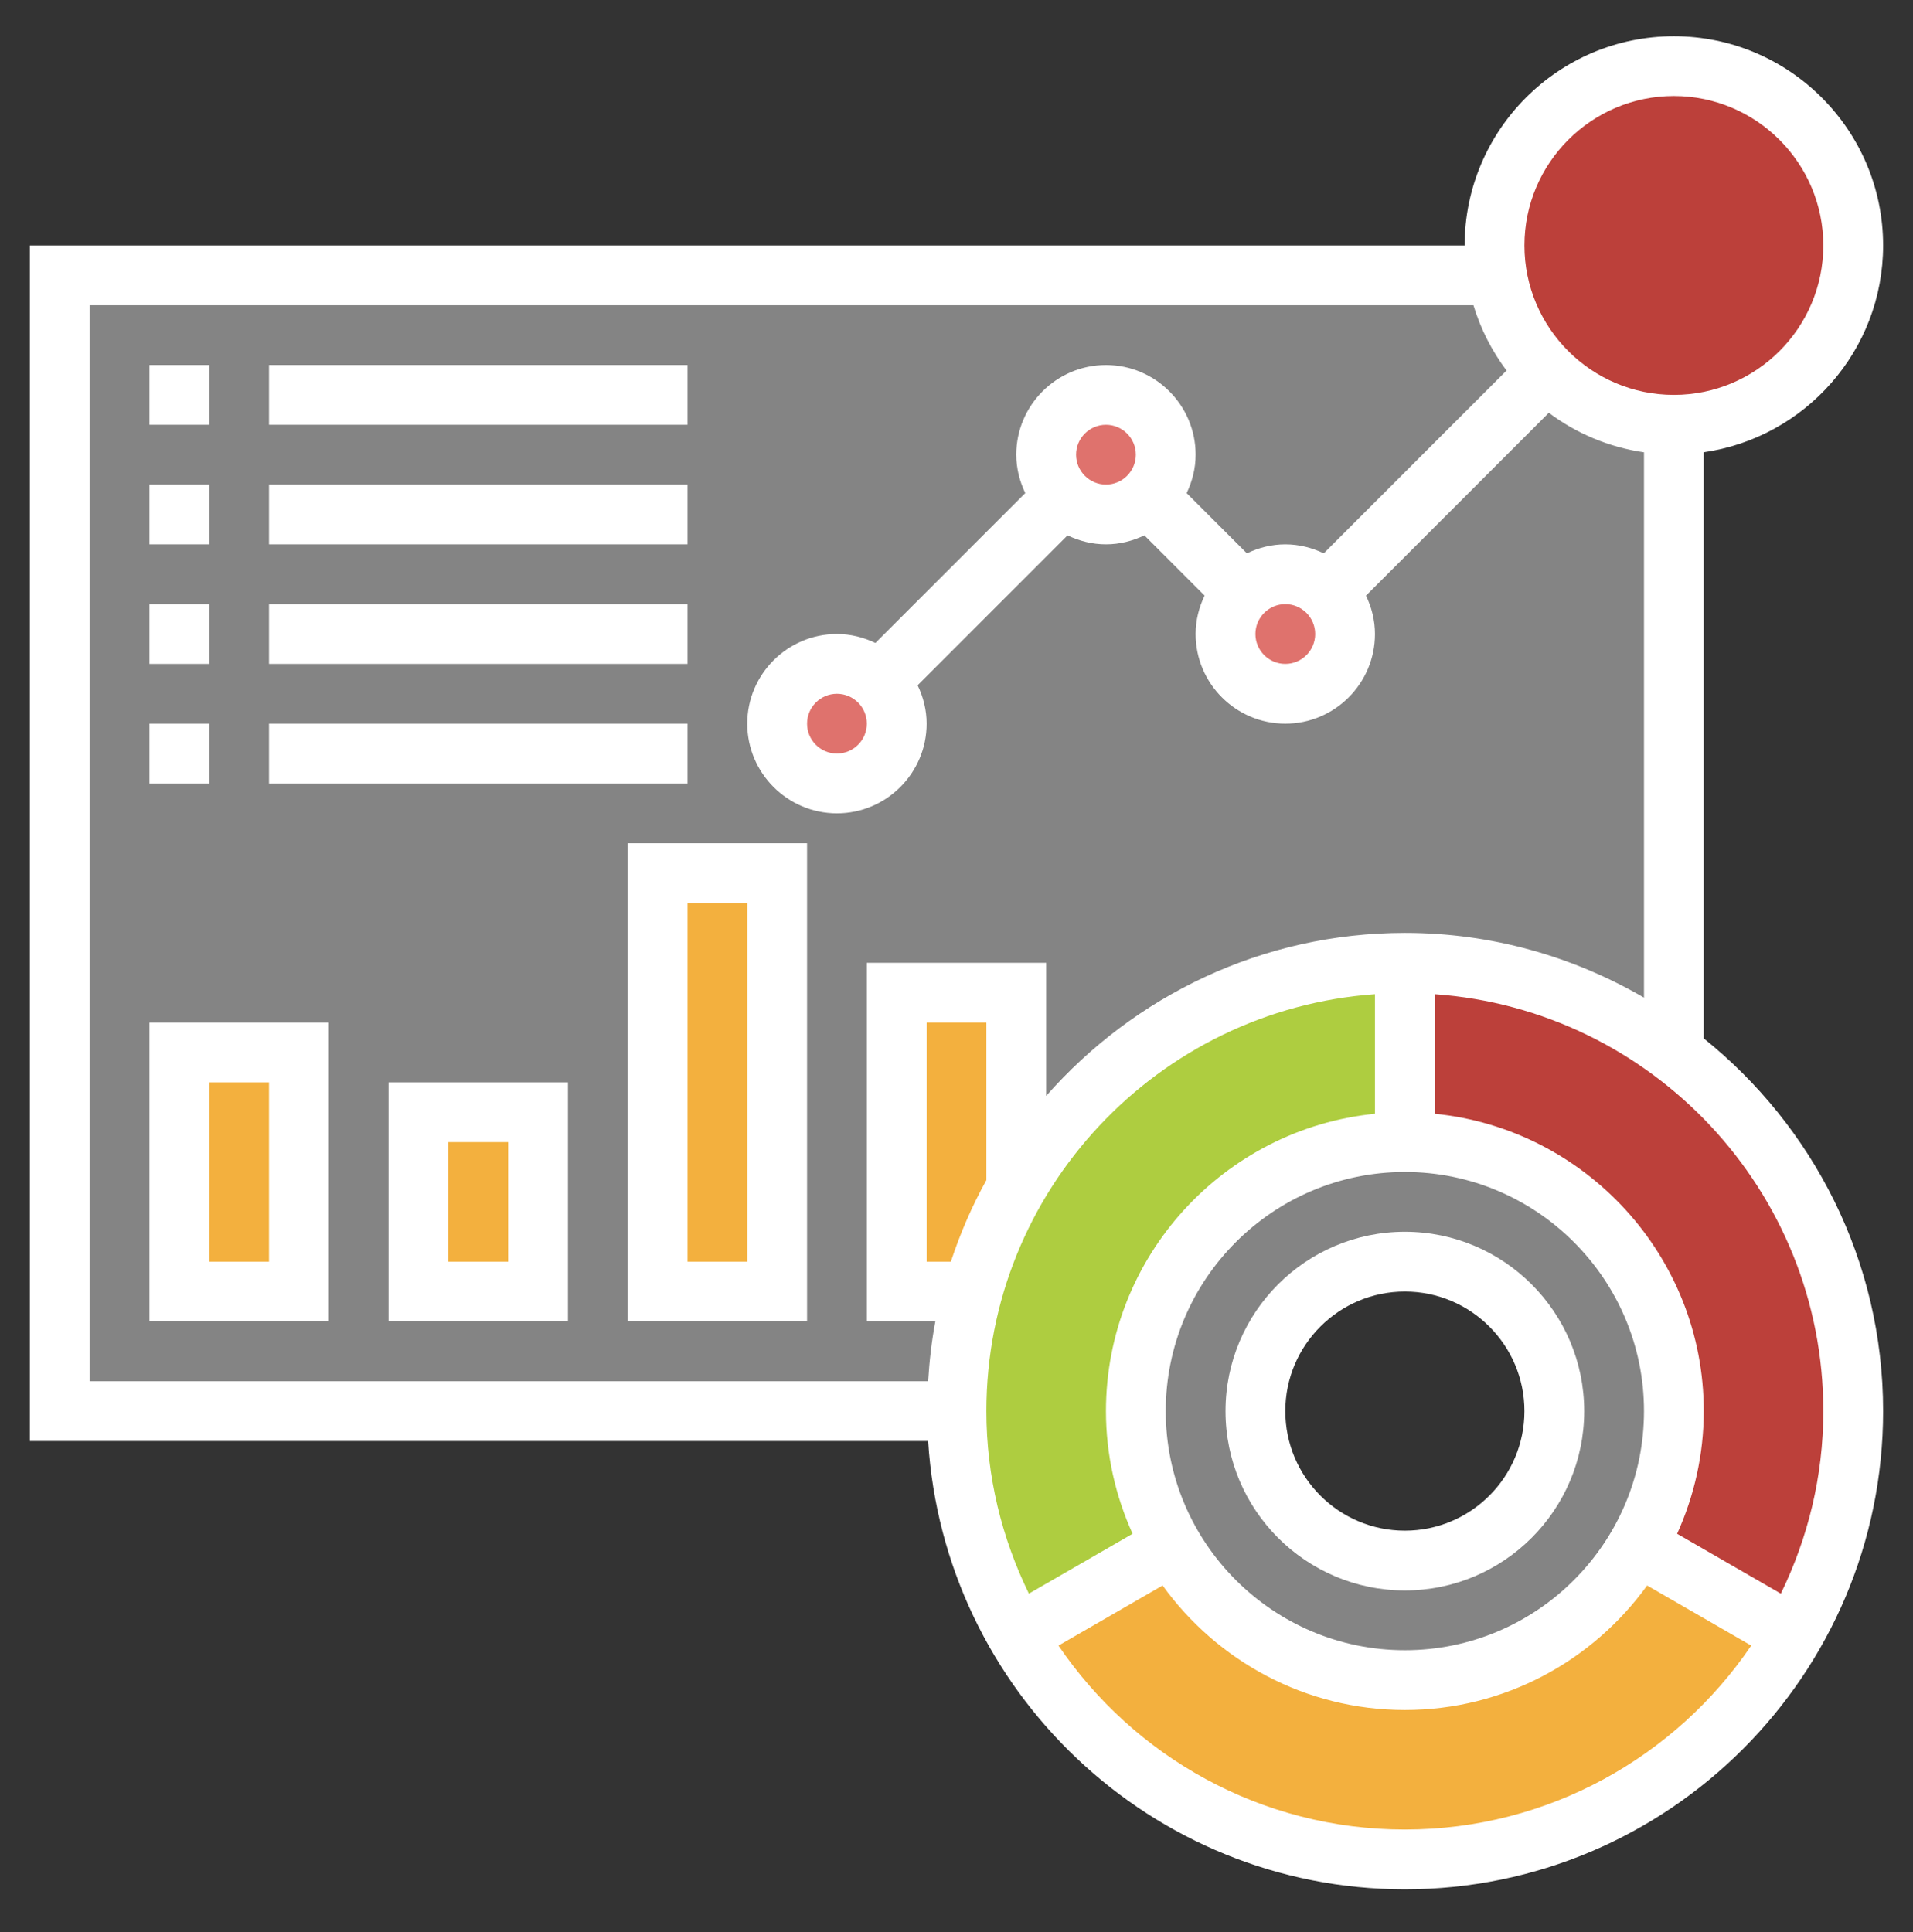 <svg width="100" height="101" viewBox="0 0 100 101" fill="none" xmlns="http://www.w3.org/2000/svg">
<rect x="0" y="0" width="100" height="101" fill="#333333" stroke="none"/>
<path d="M3.125 14.394V73.769H65.625C65.625 69.457 69.125 65.957 73.438 65.957C77.75 65.957 81.25 69.457 81.25 73.769H87.5V14.394H3.125Z" fill="#848484"/>
<path d="M9.375 55.019H15.625V67.519H9.375V55.019Z" fill="#F3B03E"/>
<path d="M21.875 58.144H28.125V67.519H21.875V58.144Z" fill="#F3B03E"/>
<path d="M34.375 45.644H40.625V67.519H34.375V45.644Z" fill="#F3B03E"/>
<path d="M53.125 51.894V62.082C52.156 63.769 51.375 65.597 50.844 67.519H46.875V51.894H53.125Z" fill="#F3B03E"/>
<path d="M73.438 59.707C65.672 59.707 59.375 66.004 59.375 73.769C59.375 76.332 60.062 78.738 61.266 80.8C63.688 85.004 68.234 87.832 73.438 87.832C78.641 87.832 83.188 85.004 85.609 80.8C86.812 78.738 87.5 76.332 87.5 73.769C87.5 66.004 81.203 59.707 73.438 59.707ZM73.438 81.582C69.125 81.582 65.625 78.082 65.625 73.769C65.625 69.457 69.125 65.957 73.438 65.957C77.75 65.957 81.25 69.457 81.25 73.769C81.25 78.082 77.75 81.582 73.438 81.582Z" fill="#848484"/>
<path d="M85.609 80.8L93.734 85.488C89.672 92.488 82.109 97.207 73.438 97.207C64.766 97.207 57.203 92.488 53.141 85.488L61.266 80.8C63.688 85.004 68.234 87.832 73.438 87.832C78.641 87.832 83.188 85.004 85.609 80.8Z" fill="#F3B03E"/>
<path d="M96.875 73.769C96.875 78.035 95.734 82.05 93.734 85.488L85.609 80.8C86.812 78.738 87.5 76.332 87.5 73.769C87.5 66.004 81.203 59.707 73.438 59.707V50.332C78.719 50.332 83.594 52.082 87.5 55.019C93.188 59.3 96.875 66.113 96.875 73.769Z" fill="#BC403A"/>
<path d="M73.438 50.332V59.707C65.672 59.707 59.375 66.004 59.375 73.769C59.375 76.332 60.062 78.738 61.266 80.8L53.141 85.488C51.141 82.05 50 78.035 50 73.769C50 71.613 50.297 69.504 50.844 67.519C51.375 65.597 52.156 63.769 53.125 62.082C57.172 55.05 64.766 50.332 73.438 50.332Z" fill="#AECD40"/>
<path d="M45.953 35.629C46.531 36.191 46.875 36.972 46.875 37.832C46.875 39.55 45.469 40.957 43.75 40.957C42.031 40.957 40.625 39.55 40.625 37.832C40.625 36.113 42.031 34.707 43.75 34.707C44.609 34.707 45.391 35.05 45.953 35.629Z" fill="#DF726D"/>
<path d="M60.016 25.972C59.453 26.55 58.672 26.894 57.812 26.894C56.953 26.894 56.172 26.55 55.609 25.972C55.031 25.41 54.688 24.629 54.688 23.769C54.688 22.05 56.094 20.644 57.812 20.644C59.531 20.644 60.938 22.05 60.938 23.769C60.938 24.629 60.594 25.41 60.016 25.972Z" fill="#DF726D"/>
<path d="M69.391 30.941C69.969 31.504 70.312 32.285 70.312 33.144C70.312 34.863 68.906 36.269 67.188 36.269C65.469 36.269 64.062 34.863 64.062 33.144C64.062 32.285 64.406 31.504 64.984 30.941C65.547 30.363 66.328 30.019 67.188 30.019C68.047 30.019 68.828 30.363 69.391 30.941Z" fill="#DF726D"/>
<path d="M87.5 3.457C92.672 3.457 96.875 7.66 96.875 12.832C96.875 18.004 92.672 22.207 87.5 22.207C84.906 22.207 82.562 21.16 80.875 19.457C79.531 18.113 78.594 16.363 78.266 14.394C78.172 13.894 78.125 13.363 78.125 12.832C78.125 7.66 82.328 3.457 87.5 3.457Z" fill="#BC403A"/>
<path d="M89.062 54.285V23.644C94.355 22.882 98.438 18.33 98.438 12.832C98.438 6.802 93.531 1.894 87.5 1.894C81.469 1.894 76.562 6.802 76.562 12.832H1.562V75.332H48.517C49.33 88.388 60.181 98.769 73.438 98.769C87.222 98.769 98.438 87.554 98.438 73.769C98.438 65.896 94.77 58.871 89.062 54.285ZM87.5 5.019C91.808 5.019 95.312 8.524 95.312 12.832C95.312 17.14 91.808 20.644 87.5 20.644C83.192 20.644 79.688 17.14 79.688 12.832C79.688 8.524 83.192 5.019 87.5 5.019ZM4.688 15.957H77.023C77.397 17.204 77.991 18.352 78.753 19.371L69.197 28.927C68.584 28.633 67.909 28.457 67.188 28.457C66.466 28.457 65.791 28.633 65.18 28.927L62.031 25.779C62.323 25.166 62.5 24.491 62.5 23.769C62.5 21.185 60.397 19.082 57.812 19.082C55.228 19.082 53.125 21.185 53.125 23.769C53.125 24.491 53.302 25.166 53.595 25.777L45.759 33.613C45.147 33.321 44.472 33.144 43.75 33.144C41.166 33.144 39.062 35.247 39.062 37.832C39.062 40.416 41.166 42.519 43.75 42.519C46.334 42.519 48.438 40.416 48.438 37.832C48.438 37.11 48.261 36.435 47.967 35.824L55.803 27.988C56.416 28.28 57.091 28.457 57.812 28.457C58.534 28.457 59.209 28.28 59.82 27.986L62.969 31.135C62.677 31.747 62.5 32.422 62.5 33.144C62.5 35.729 64.603 37.832 67.188 37.832C69.772 37.832 71.875 35.729 71.875 33.144C71.875 32.422 71.698 31.747 71.405 31.137L80.963 21.58C82.392 22.652 84.089 23.379 85.938 23.646V52.154C82.255 50.015 77.994 48.769 73.438 48.769C65.969 48.769 59.272 52.079 54.688 57.29V50.332H45.312V69.082H48.894C48.7 70.102 48.583 71.147 48.517 72.207H4.688V15.957ZM67.188 31.582C68.048 31.582 68.75 32.282 68.75 33.144C68.75 34.007 68.048 34.707 67.188 34.707C66.327 34.707 65.625 34.007 65.625 33.144C65.625 32.282 66.327 31.582 67.188 31.582ZM56.25 23.769C56.25 22.907 56.952 22.207 57.812 22.207C58.673 22.207 59.375 22.907 59.375 23.769C59.375 24.632 58.673 25.332 57.812 25.332C56.952 25.332 56.25 24.632 56.25 23.769ZM45.312 37.832C45.312 38.694 44.611 39.394 43.75 39.394C42.889 39.394 42.188 38.694 42.188 37.832C42.188 36.969 42.889 36.269 43.75 36.269C44.611 36.269 45.312 36.969 45.312 37.832ZM73.438 86.269C66.545 86.269 60.938 80.662 60.938 73.769C60.938 66.877 66.545 61.269 73.438 61.269C80.33 61.269 85.938 66.877 85.938 73.769C85.938 80.662 80.33 86.269 73.438 86.269ZM51.562 61.693C50.814 63.043 50.195 64.469 49.705 65.957H48.438V53.457H51.562V61.693ZM71.875 51.974V58.224C63.991 59.011 57.812 65.682 57.812 73.769C57.812 76.055 58.319 78.222 59.205 80.182L53.784 83.311C52.375 80.424 51.562 77.193 51.562 73.769C51.562 62.235 60.542 52.78 71.875 51.974ZM73.438 95.644C65.916 95.644 59.269 91.827 55.331 86.027L60.773 82.885C63.614 86.819 68.225 89.394 73.438 89.394C78.65 89.394 83.261 86.819 86.102 82.885L91.544 86.027C87.606 91.827 80.959 95.644 73.438 95.644ZM93.091 83.311L87.67 80.182C88.556 78.222 89.062 76.055 89.062 73.769C89.062 65.682 82.884 59.01 75 58.224V51.974C86.333 52.78 95.312 62.235 95.312 73.769C95.312 77.193 94.5 80.424 93.091 83.311Z" fill="white"/>
<path d="M73.438 64.394C68.267 64.394 64.062 68.599 64.062 73.769C64.062 78.94 68.267 83.144 73.438 83.144C78.608 83.144 82.812 78.94 82.812 73.769C82.812 68.599 78.608 64.394 73.438 64.394ZM73.438 80.019C69.991 80.019 67.188 77.216 67.188 73.769C67.188 70.322 69.991 67.519 73.438 67.519C76.884 67.519 79.688 70.322 79.688 73.769C79.688 77.216 76.884 80.019 73.438 80.019Z" fill="white"/>
<path d="M7.812 19.082H10.938V22.207H7.812V19.082Z" fill="white"/>
<path d="M14.062 19.082H35.938V22.207H14.062V19.082Z" fill="white"/>
<path d="M7.812 25.332H10.938V28.457H7.812V25.332Z" fill="white"/>
<path d="M14.062 25.332H35.938V28.457H14.062V25.332Z" fill="white"/>
<path d="M7.812 31.582H10.938V34.707H7.812V31.582Z" fill="white"/>
<path d="M14.062 31.582H35.938V34.707H14.062V31.582Z" fill="white"/>
<path d="M7.812 37.832H10.938V40.957H7.812V37.832Z" fill="white"/>
<path d="M14.062 37.832H35.938V40.957H14.062V37.832Z" fill="white"/>
<path d="M7.812 69.082H17.188V53.457H7.812V69.082ZM10.938 56.582H14.062V65.957H10.938V56.582Z" fill="white"/>
<path d="M20.312 69.082H29.688V56.582H20.312V69.082ZM23.438 59.707H26.562V65.957H23.438V59.707Z" fill="white"/>
<path d="M32.812 69.082H42.188V44.082H32.812V69.082ZM35.938 47.207H39.062V65.957H35.938V47.207Z" fill="white"/>
</svg>
